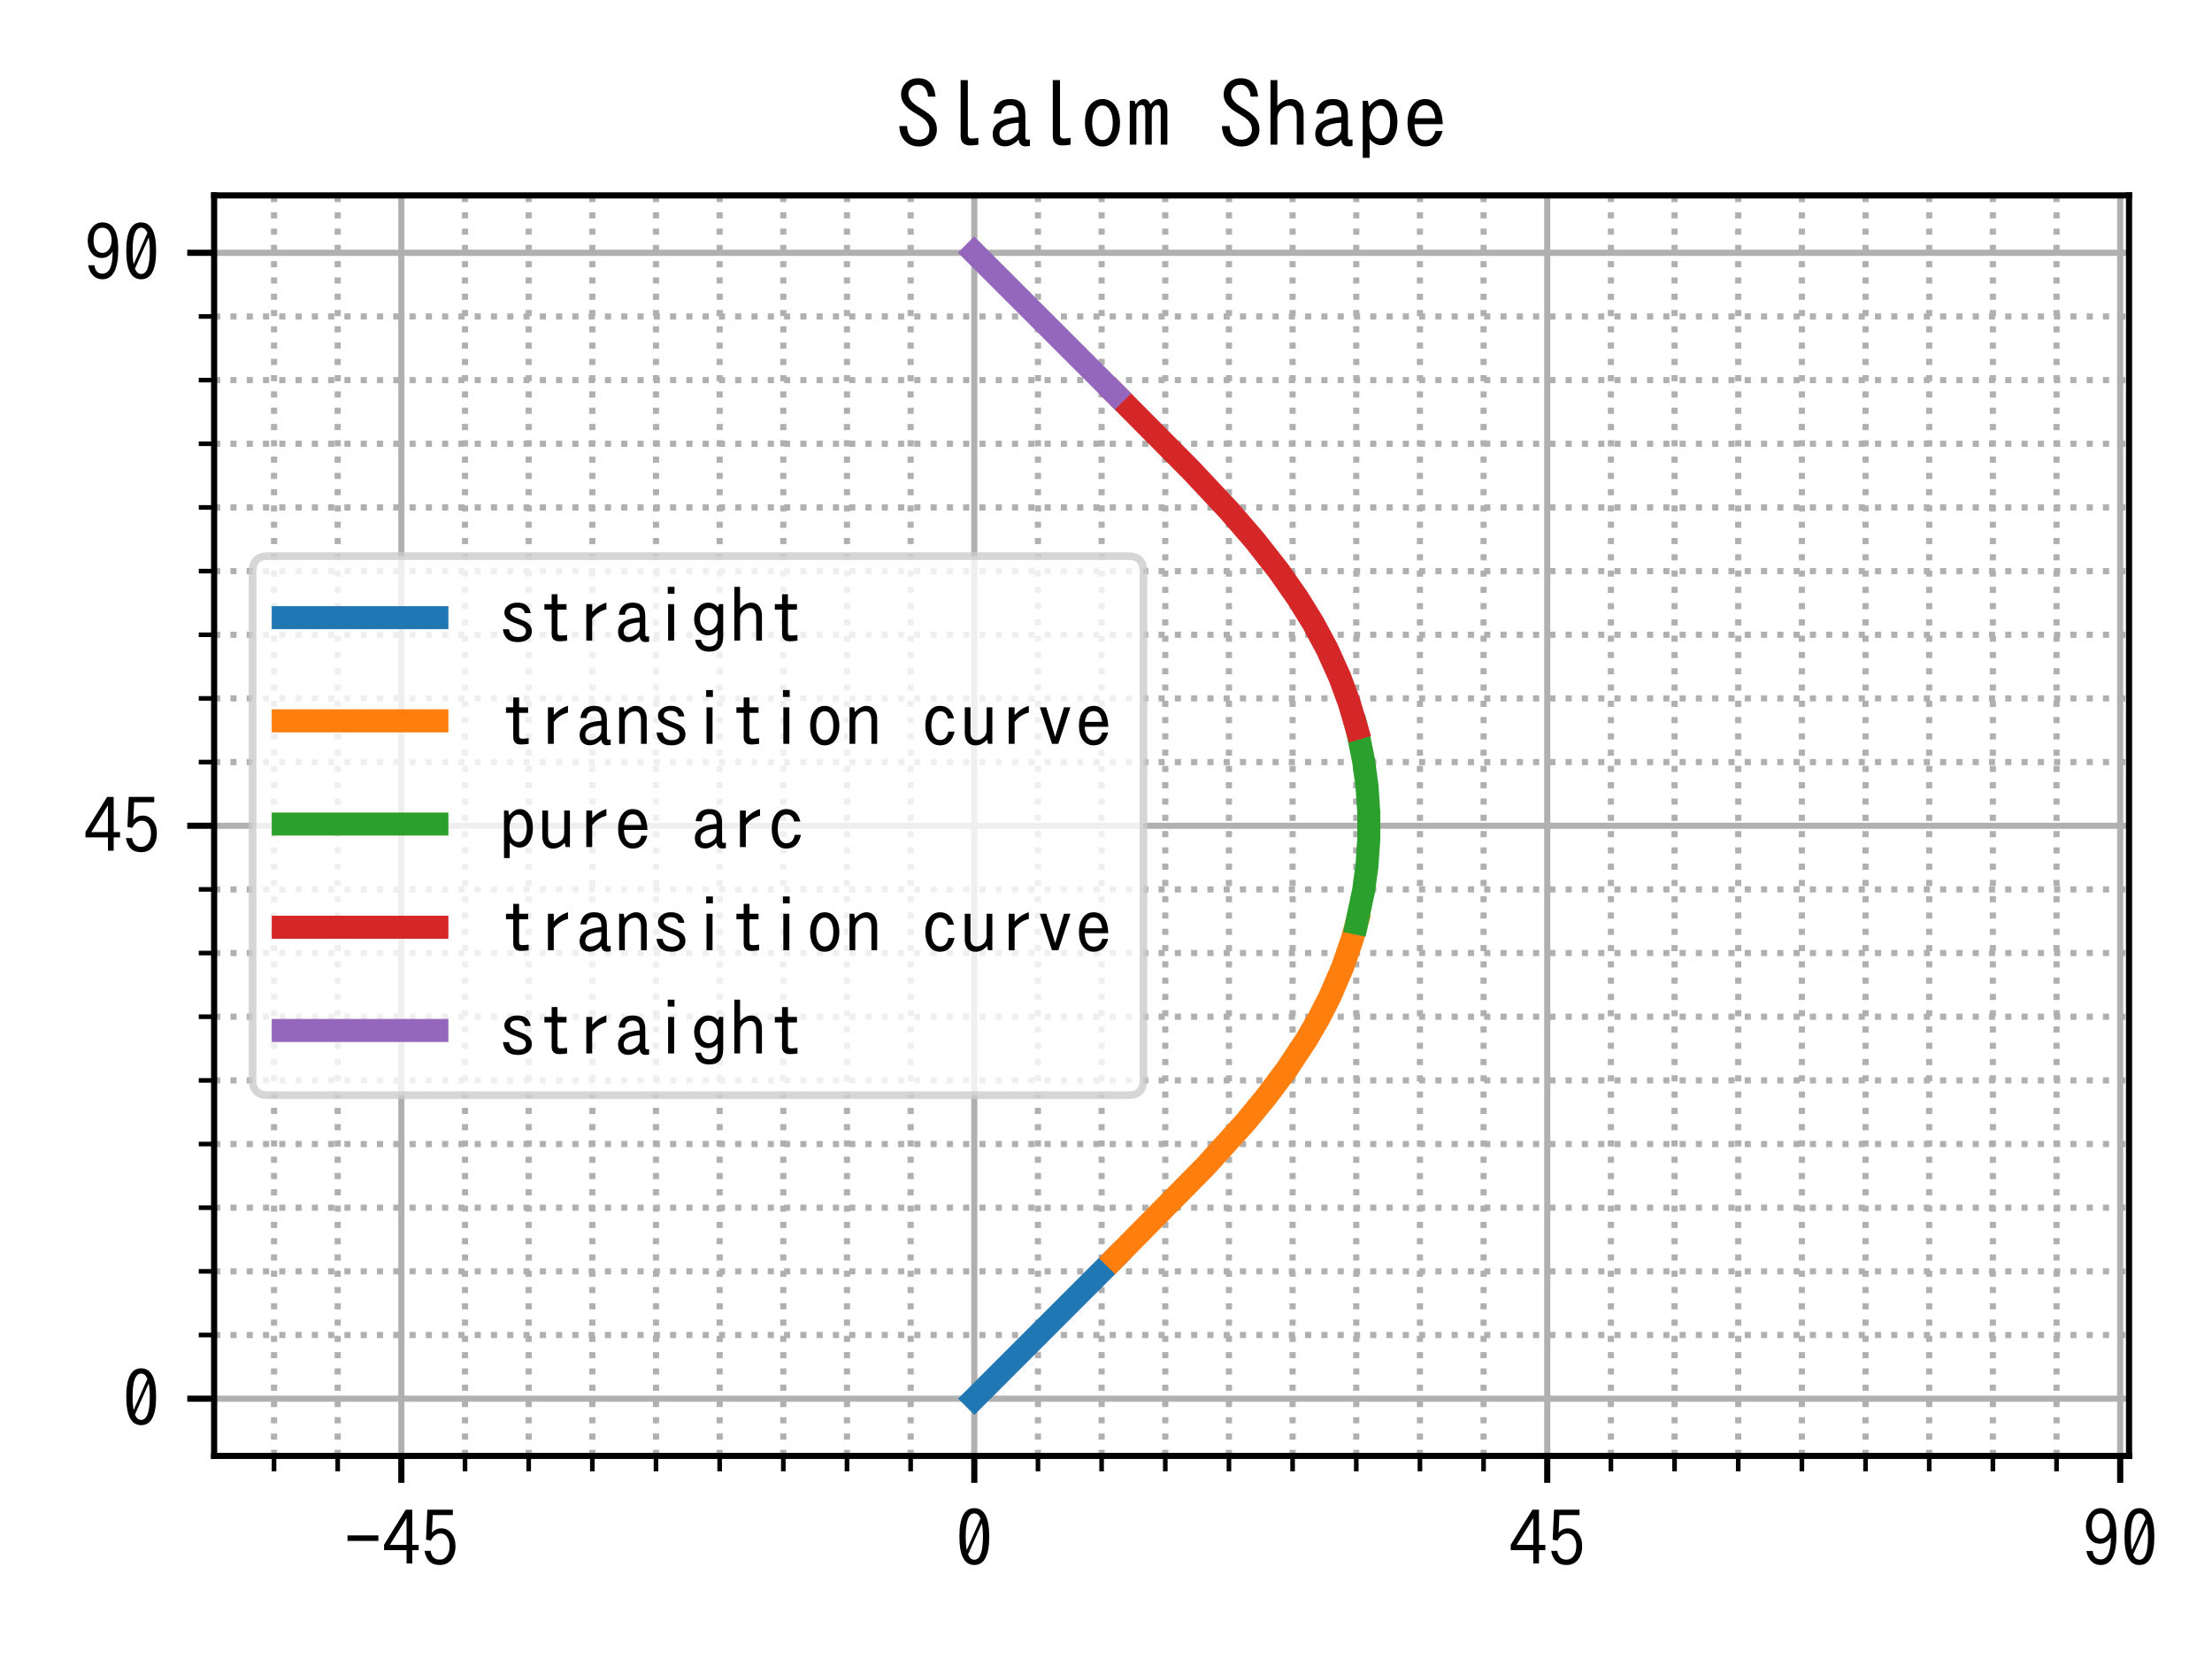 <?xml version="1.0" encoding="utf-8" standalone="no"?>
<!DOCTYPE svg PUBLIC "-//W3C//DTD SVG 1.1//EN"
  "http://www.w3.org/Graphics/SVG/1.1/DTD/svg11.dtd">
<!-- Created with matplotlib (https://matplotlib.org/) -->
<svg height="216pt" version="1.1" viewBox="0 0 288 216" width="288pt" xmlns="http://www.w3.org/2000/svg" xmlns:xlink="http://www.w3.org/1999/xlink">
 <defs>
  <style type="text/css">
*{stroke-linecap:butt;stroke-linejoin:round;}
  </style>
 </defs>
 <g id="figure_1">
  <g id="patch_1">
   <path d="M 0 216 
L 288 216 
L 288 0 
L 0 0 
z
" style="fill:#ffffff;"/>
  </g>
  <g id="axes_1">
   <g id="patch_2">
    <path d="M 27.88 189.56 
L 277.2 189.56 
L 277.2 25.44 
L 27.88 25.44 
z
" style="fill:#ffffff;"/>
   </g>
   <g id="matplotlib.axis_1">
    <g id="xtick_1">
     <g id="line2d_1">
      <path clip-path="url(#p551c5a4b5e)" d="M 52.256 189.56 
L 52.256 25.44 
" style="fill:none;stroke:#b0b0b0;stroke-linecap:square;stroke-width:0.8;"/>
     </g>
     <g id="line2d_2">
      <defs>
       <path d="M 0 0 
L 0 3.5 
" id="m19c9654627" style="stroke:#000000;stroke-width:0.8;"/>
      </defs>
      <g>
       <use style="stroke:#000000;stroke-width:0.8;" x="52.256" xlink:href="#m19c9654627" y="189.56"/>
      </g>
     </g>
     <g id="text_1">
      <!-- −45 -->
      <defs>
       <path d="M 4.891 41.609 
L 45.062 41.609 
L 45.062 34.422 
L 4.891 34.422 
z
" id="IPAGothic-8722"/>
       <path d="M 30.719 75.094 
L 39.203 75.094 
L 39.203 29.203 
L 47.516 29.203 
L 47.516 22.406 
L 39.203 22.406 
L 39.203 5.078 
L 31.781 5.078 
L 31.781 22.406 
L 2.484 22.406 
L 2.484 29.391 
z
M 31.781 64.203 
L 10.016 29.203 
L 31.781 29.203 
z
" id="IPAGothic-52"/>
       <path d="M 8.844 75.094 
L 42.047 75.094 
L 42.047 68.109 
L 15.828 68.109 
L 14.75 45.125 
Q 19.672 50.781 27.156 50.781 
Q 35.156 50.781 40.438 44 
Q 45.453 37.453 45.453 27.688 
Q 45.453 19.344 42.141 13.188 
Q 36.578 3.078 24.859 3.078 
Q 8.406 3.078 5.125 21.484 
L 13.141 21.484 
Q 14.797 10.062 24.812 10.062 
Q 31.25 10.062 34.812 15.578 
Q 37.844 20.219 37.844 27.594 
Q 37.844 34.125 35.297 38.375 
Q 32.172 44.094 25.828 44.094 
Q 18.062 44.094 13.422 34.766 
L 7.125 36.078 
z
" id="IPAGothic-53"/>
      </defs>
      <g transform="translate(44.756 204.069)scale(0.1 -0.1)">
       <use xlink:href="#IPAGothic-8722"/>
       <use x="50" xlink:href="#IPAGothic-52"/>
       <use x="100" xlink:href="#IPAGothic-53"/>
      </g>
     </g>
    </g>
    <g id="xtick_2">
     <g id="line2d_3">
      <path clip-path="url(#p551c5a4b5e)" d="M 126.853 189.56 
L 126.853 25.44 
" style="fill:none;stroke:#b0b0b0;stroke-linecap:square;stroke-width:0.8;"/>
     </g>
     <g id="line2d_4">
      <g>
       <use style="stroke:#000000;stroke-width:0.8;" x="126.853" xlink:href="#m19c9654627" y="189.56"/>
      </g>
     </g>
     <g id="text_2">
      <!-- 0 -->
      <defs>
       <path d="M 25 77.094 
Q 44.438 77.094 44.438 40.094 
Q 44.438 3.078 25 3.078 
Q 5.609 3.078 5.609 40.094 
Q 5.609 77.094 25 77.094 
z
M 15.234 22.703 
L 33.109 63.484 
Q 30.281 70.219 24.906 70.219 
Q 13.812 70.219 13.812 40.094 
Q 13.812 29.828 15.234 22.703 
z
M 16.891 16.797 
Q 19.625 9.969 25 9.969 
Q 36.234 9.969 36.234 40.188 
Q 36.234 50.203 34.812 57.422 
z
" id="IPAGothic-48"/>
      </defs>
      <g transform="translate(124.353 204.069)scale(0.1 -0.1)">
       <use xlink:href="#IPAGothic-48"/>
      </g>
     </g>
    </g>
    <g id="xtick_3">
     <g id="line2d_5">
      <path clip-path="url(#p551c5a4b5e)" d="M 201.45 189.56 
L 201.45 25.44 
" style="fill:none;stroke:#b0b0b0;stroke-linecap:square;stroke-width:0.8;"/>
     </g>
     <g id="line2d_6">
      <g>
       <use style="stroke:#000000;stroke-width:0.8;" x="201.45" xlink:href="#m19c9654627" y="189.56"/>
      </g>
     </g>
     <g id="text_3">
      <!-- 45 -->
      <g transform="translate(196.45 204.069)scale(0.1 -0.1)">
       <use xlink:href="#IPAGothic-52"/>
       <use x="50" xlink:href="#IPAGothic-53"/>
      </g>
     </g>
    </g>
    <g id="xtick_4">
     <g id="line2d_7">
      <path clip-path="url(#p551c5a4b5e)" d="M 276.047 189.56 
L 276.047 25.44 
" style="fill:none;stroke:#b0b0b0;stroke-linecap:square;stroke-width:0.8;"/>
     </g>
     <g id="line2d_8">
      <g>
       <use style="stroke:#000000;stroke-width:0.8;" x="276.047" xlink:href="#m19c9654627" y="189.56"/>
      </g>
     </g>
     <g id="text_4">
      <!-- 90 -->
      <defs>
       <path d="M 14.203 21.297 
Q 15.438 10.406 24.516 10.406 
Q 37.984 10.406 37.844 39.062 
Q 32.234 30.812 23.734 30.812 
Q 13.422 30.812 8.297 40.438 
Q 5.422 46.047 5.422 53.422 
Q 5.422 62.797 10.5 69.672 
Q 15.969 77.094 24.516 77.094 
Q 45.125 77.094 45.125 42.281 
Q 45.125 3.078 24.609 3.078 
Q 15.234 3.078 9.812 11.188 
Q 7.031 15.375 6 21.297 
z
M 24.859 70.219 
Q 13.031 70.219 13.031 53.609 
Q 13.031 47.469 15.141 43.406 
Q 18.266 37.406 24.859 37.406 
Q 29.047 37.406 32.328 41.109 
Q 36.531 45.906 36.531 53.609 
Q 36.531 61.328 33.203 65.828 
Q 30.031 70.219 24.859 70.219 
z
" id="IPAGothic-57"/>
      </defs>
      <g transform="translate(271.047 204.069)scale(0.1 -0.1)">
       <use xlink:href="#IPAGothic-57"/>
       <use x="50" xlink:href="#IPAGothic-48"/>
      </g>
     </g>
    </g>
    <g id="xtick_5">
     <g id="line2d_9">
      <path clip-path="url(#p551c5a4b5e)" d="M 35.679 189.56 
L 35.679 25.44 
" style="fill:none;stroke:#b0b0b0;stroke-dasharray:0.8,1.32;stroke-dashoffset:0;stroke-width:0.8;"/>
     </g>
     <g id="line2d_10">
      <defs>
       <path d="M 0 0 
L 0 2 
" id="m05d9fa60f9" style="stroke:#000000;stroke-width:0.6;"/>
      </defs>
      <g>
       <use style="stroke:#000000;stroke-width:0.6;" x="35.679" xlink:href="#m05d9fa60f9" y="189.56"/>
      </g>
     </g>
    </g>
    <g id="xtick_6">
     <g id="line2d_11">
      <path clip-path="url(#p551c5a4b5e)" d="M 43.968 189.56 
L 43.968 25.44 
" style="fill:none;stroke:#b0b0b0;stroke-dasharray:0.8,1.32;stroke-dashoffset:0;stroke-width:0.8;"/>
     </g>
     <g id="line2d_12">
      <g>
       <use style="stroke:#000000;stroke-width:0.6;" x="43.968" xlink:href="#m05d9fa60f9" y="189.56"/>
      </g>
     </g>
    </g>
    <g id="xtick_7">
     <g id="line2d_13">
      <path clip-path="url(#p551c5a4b5e)" d="M 60.545 189.56 
L 60.545 25.44 
" style="fill:none;stroke:#b0b0b0;stroke-dasharray:0.8,1.32;stroke-dashoffset:0;stroke-width:0.8;"/>
     </g>
     <g id="line2d_14">
      <g>
       <use style="stroke:#000000;stroke-width:0.6;" x="60.545" xlink:href="#m05d9fa60f9" y="189.56"/>
      </g>
     </g>
    </g>
    <g id="xtick_8">
     <g id="line2d_15">
      <path clip-path="url(#p551c5a4b5e)" d="M 68.834 189.56 
L 68.834 25.44 
" style="fill:none;stroke:#b0b0b0;stroke-dasharray:0.8,1.32;stroke-dashoffset:0;stroke-width:0.8;"/>
     </g>
     <g id="line2d_16">
      <g>
       <use style="stroke:#000000;stroke-width:0.6;" x="68.834" xlink:href="#m05d9fa60f9" y="189.56"/>
      </g>
     </g>
    </g>
    <g id="xtick_9">
     <g id="line2d_17">
      <path clip-path="url(#p551c5a4b5e)" d="M 77.122 189.56 
L 77.122 25.44 
" style="fill:none;stroke:#b0b0b0;stroke-dasharray:0.8,1.32;stroke-dashoffset:0;stroke-width:0.8;"/>
     </g>
     <g id="line2d_18">
      <g>
       <use style="stroke:#000000;stroke-width:0.6;" x="77.122" xlink:href="#m05d9fa60f9" y="189.56"/>
      </g>
     </g>
    </g>
    <g id="xtick_10">
     <g id="line2d_19">
      <path clip-path="url(#p551c5a4b5e)" d="M 85.411 189.56 
L 85.411 25.44 
" style="fill:none;stroke:#b0b0b0;stroke-dasharray:0.8,1.32;stroke-dashoffset:0;stroke-width:0.8;"/>
     </g>
     <g id="line2d_20">
      <g>
       <use style="stroke:#000000;stroke-width:0.6;" x="85.411" xlink:href="#m05d9fa60f9" y="189.56"/>
      </g>
     </g>
    </g>
    <g id="xtick_11">
     <g id="line2d_21">
      <path clip-path="url(#p551c5a4b5e)" d="M 93.699 189.56 
L 93.699 25.44 
" style="fill:none;stroke:#b0b0b0;stroke-dasharray:0.8,1.32;stroke-dashoffset:0;stroke-width:0.8;"/>
     </g>
     <g id="line2d_22">
      <g>
       <use style="stroke:#000000;stroke-width:0.6;" x="93.699" xlink:href="#m05d9fa60f9" y="189.56"/>
      </g>
     </g>
    </g>
    <g id="xtick_12">
     <g id="line2d_23">
      <path clip-path="url(#p551c5a4b5e)" d="M 101.988 189.56 
L 101.988 25.44 
" style="fill:none;stroke:#b0b0b0;stroke-dasharray:0.8,1.32;stroke-dashoffset:0;stroke-width:0.8;"/>
     </g>
     <g id="line2d_24">
      <g>
       <use style="stroke:#000000;stroke-width:0.6;" x="101.988" xlink:href="#m05d9fa60f9" y="189.56"/>
      </g>
     </g>
    </g>
    <g id="xtick_13">
     <g id="line2d_25">
      <path clip-path="url(#p551c5a4b5e)" d="M 110.276 189.56 
L 110.276 25.44 
" style="fill:none;stroke:#b0b0b0;stroke-dasharray:0.8,1.32;stroke-dashoffset:0;stroke-width:0.8;"/>
     </g>
     <g id="line2d_26">
      <g>
       <use style="stroke:#000000;stroke-width:0.6;" x="110.276" xlink:href="#m05d9fa60f9" y="189.56"/>
      </g>
     </g>
    </g>
    <g id="xtick_14">
     <g id="line2d_27">
      <path clip-path="url(#p551c5a4b5e)" d="M 118.565 189.56 
L 118.565 25.44 
" style="fill:none;stroke:#b0b0b0;stroke-dasharray:0.8,1.32;stroke-dashoffset:0;stroke-width:0.8;"/>
     </g>
     <g id="line2d_28">
      <g>
       <use style="stroke:#000000;stroke-width:0.6;" x="118.565" xlink:href="#m05d9fa60f9" y="189.56"/>
      </g>
     </g>
    </g>
    <g id="xtick_15">
     <g id="line2d_29">
      <path clip-path="url(#p551c5a4b5e)" d="M 135.142 189.56 
L 135.142 25.44 
" style="fill:none;stroke:#b0b0b0;stroke-dasharray:0.8,1.32;stroke-dashoffset:0;stroke-width:0.8;"/>
     </g>
     <g id="line2d_30">
      <g>
       <use style="stroke:#000000;stroke-width:0.6;" x="135.142" xlink:href="#m05d9fa60f9" y="189.56"/>
      </g>
     </g>
    </g>
    <g id="xtick_16">
     <g id="line2d_31">
      <path clip-path="url(#p551c5a4b5e)" d="M 143.43 189.56 
L 143.43 25.44 
" style="fill:none;stroke:#b0b0b0;stroke-dasharray:0.8,1.32;stroke-dashoffset:0;stroke-width:0.8;"/>
     </g>
     <g id="line2d_32">
      <g>
       <use style="stroke:#000000;stroke-width:0.6;" x="143.43" xlink:href="#m05d9fa60f9" y="189.56"/>
      </g>
     </g>
    </g>
    <g id="xtick_17">
     <g id="line2d_33">
      <path clip-path="url(#p551c5a4b5e)" d="M 151.719 189.56 
L 151.719 25.44 
" style="fill:none;stroke:#b0b0b0;stroke-dasharray:0.8,1.32;stroke-dashoffset:0;stroke-width:0.8;"/>
     </g>
     <g id="line2d_34">
      <g>
       <use style="stroke:#000000;stroke-width:0.6;" x="151.719" xlink:href="#m05d9fa60f9" y="189.56"/>
      </g>
     </g>
    </g>
    <g id="xtick_18">
     <g id="line2d_35">
      <path clip-path="url(#p551c5a4b5e)" d="M 160.008 189.56 
L 160.008 25.44 
" style="fill:none;stroke:#b0b0b0;stroke-dasharray:0.8,1.32;stroke-dashoffset:0;stroke-width:0.8;"/>
     </g>
     <g id="line2d_36">
      <g>
       <use style="stroke:#000000;stroke-width:0.6;" x="160.008" xlink:href="#m05d9fa60f9" y="189.56"/>
      </g>
     </g>
    </g>
    <g id="xtick_19">
     <g id="line2d_37">
      <path clip-path="url(#p551c5a4b5e)" d="M 168.296 189.56 
L 168.296 25.44 
" style="fill:none;stroke:#b0b0b0;stroke-dasharray:0.8,1.32;stroke-dashoffset:0;stroke-width:0.8;"/>
     </g>
     <g id="line2d_38">
      <g>
       <use style="stroke:#000000;stroke-width:0.6;" x="168.296" xlink:href="#m05d9fa60f9" y="189.56"/>
      </g>
     </g>
    </g>
    <g id="xtick_20">
     <g id="line2d_39">
      <path clip-path="url(#p551c5a4b5e)" d="M 176.585 189.56 
L 176.585 25.44 
" style="fill:none;stroke:#b0b0b0;stroke-dasharray:0.8,1.32;stroke-dashoffset:0;stroke-width:0.8;"/>
     </g>
     <g id="line2d_40">
      <g>
       <use style="stroke:#000000;stroke-width:0.6;" x="176.585" xlink:href="#m05d9fa60f9" y="189.56"/>
      </g>
     </g>
    </g>
    <g id="xtick_21">
     <g id="line2d_41">
      <path clip-path="url(#p551c5a4b5e)" d="M 184.873 189.56 
L 184.873 25.44 
" style="fill:none;stroke:#b0b0b0;stroke-dasharray:0.8,1.32;stroke-dashoffset:0;stroke-width:0.8;"/>
     </g>
     <g id="line2d_42">
      <g>
       <use style="stroke:#000000;stroke-width:0.6;" x="184.873" xlink:href="#m05d9fa60f9" y="189.56"/>
      </g>
     </g>
    </g>
    <g id="xtick_22">
     <g id="line2d_43">
      <path clip-path="url(#p551c5a4b5e)" d="M 193.162 189.56 
L 193.162 25.44 
" style="fill:none;stroke:#b0b0b0;stroke-dasharray:0.8,1.32;stroke-dashoffset:0;stroke-width:0.8;"/>
     </g>
     <g id="line2d_44">
      <g>
       <use style="stroke:#000000;stroke-width:0.6;" x="193.162" xlink:href="#m05d9fa60f9" y="189.56"/>
      </g>
     </g>
    </g>
    <g id="xtick_23">
     <g id="line2d_45">
      <path clip-path="url(#p551c5a4b5e)" d="M 209.739 189.56 
L 209.739 25.44 
" style="fill:none;stroke:#b0b0b0;stroke-dasharray:0.8,1.32;stroke-dashoffset:0;stroke-width:0.8;"/>
     </g>
     <g id="line2d_46">
      <g>
       <use style="stroke:#000000;stroke-width:0.6;" x="209.739" xlink:href="#m05d9fa60f9" y="189.56"/>
      </g>
     </g>
    </g>
    <g id="xtick_24">
     <g id="line2d_47">
      <path clip-path="url(#p551c5a4b5e)" d="M 218.027 189.56 
L 218.027 25.44 
" style="fill:none;stroke:#b0b0b0;stroke-dasharray:0.8,1.32;stroke-dashoffset:0;stroke-width:0.8;"/>
     </g>
     <g id="line2d_48">
      <g>
       <use style="stroke:#000000;stroke-width:0.6;" x="218.027" xlink:href="#m05d9fa60f9" y="189.56"/>
      </g>
     </g>
    </g>
    <g id="xtick_25">
     <g id="line2d_49">
      <path clip-path="url(#p551c5a4b5e)" d="M 226.316 189.56 
L 226.316 25.44 
" style="fill:none;stroke:#b0b0b0;stroke-dasharray:0.8,1.32;stroke-dashoffset:0;stroke-width:0.8;"/>
     </g>
     <g id="line2d_50">
      <g>
       <use style="stroke:#000000;stroke-width:0.6;" x="226.316" xlink:href="#m05d9fa60f9" y="189.56"/>
      </g>
     </g>
    </g>
    <g id="xtick_26">
     <g id="line2d_51">
      <path clip-path="url(#p551c5a4b5e)" d="M 234.604 189.56 
L 234.604 25.44 
" style="fill:none;stroke:#b0b0b0;stroke-dasharray:0.8,1.32;stroke-dashoffset:0;stroke-width:0.8;"/>
     </g>
     <g id="line2d_52">
      <g>
       <use style="stroke:#000000;stroke-width:0.6;" x="234.604" xlink:href="#m05d9fa60f9" y="189.56"/>
      </g>
     </g>
    </g>
    <g id="xtick_27">
     <g id="line2d_53">
      <path clip-path="url(#p551c5a4b5e)" d="M 242.893 189.56 
L 242.893 25.44 
" style="fill:none;stroke:#b0b0b0;stroke-dasharray:0.8,1.32;stroke-dashoffset:0;stroke-width:0.8;"/>
     </g>
     <g id="line2d_54">
      <g>
       <use style="stroke:#000000;stroke-width:0.6;" x="242.893" xlink:href="#m05d9fa60f9" y="189.56"/>
      </g>
     </g>
    </g>
    <g id="xtick_28">
     <g id="line2d_55">
      <path clip-path="url(#p551c5a4b5e)" d="M 251.182 189.56 
L 251.182 25.44 
" style="fill:none;stroke:#b0b0b0;stroke-dasharray:0.8,1.32;stroke-dashoffset:0;stroke-width:0.8;"/>
     </g>
     <g id="line2d_56">
      <g>
       <use style="stroke:#000000;stroke-width:0.6;" x="251.182" xlink:href="#m05d9fa60f9" y="189.56"/>
      </g>
     </g>
    </g>
    <g id="xtick_29">
     <g id="line2d_57">
      <path clip-path="url(#p551c5a4b5e)" d="M 259.47 189.56 
L 259.47 25.44 
" style="fill:none;stroke:#b0b0b0;stroke-dasharray:0.8,1.32;stroke-dashoffset:0;stroke-width:0.8;"/>
     </g>
     <g id="line2d_58">
      <g>
       <use style="stroke:#000000;stroke-width:0.6;" x="259.47" xlink:href="#m05d9fa60f9" y="189.56"/>
      </g>
     </g>
    </g>
    <g id="xtick_30">
     <g id="line2d_59">
      <path clip-path="url(#p551c5a4b5e)" d="M 267.759 189.56 
L 267.759 25.44 
" style="fill:none;stroke:#b0b0b0;stroke-dasharray:0.8,1.32;stroke-dashoffset:0;stroke-width:0.8;"/>
     </g>
     <g id="line2d_60">
      <g>
       <use style="stroke:#000000;stroke-width:0.6;" x="267.759" xlink:href="#m05d9fa60f9" y="189.56"/>
      </g>
     </g>
    </g>
   </g>
   <g id="matplotlib.axis_2">
    <g id="ytick_1">
     <g id="line2d_61">
      <path clip-path="url(#p551c5a4b5e)" d="M 27.88 182.107 
L 277.2 182.107 
" style="fill:none;stroke:#b0b0b0;stroke-linecap:square;stroke-width:0.8;"/>
     </g>
     <g id="line2d_62">
      <defs>
       <path d="M 0 0 
L -3.5 0 
" id="m4ca7dd0bb7" style="stroke:#000000;stroke-width:0.8;"/>
      </defs>
      <g>
       <use style="stroke:#000000;stroke-width:0.8;" x="27.88" xlink:href="#m4ca7dd0bb7" y="182.107"/>
      </g>
     </g>
     <g id="text_5">
      <!-- 0 -->
      <g transform="translate(15.88 185.862)scale(0.1 -0.1)">
       <use xlink:href="#IPAGothic-48"/>
      </g>
     </g>
    </g>
    <g id="ytick_2">
     <g id="line2d_63">
      <path clip-path="url(#p551c5a4b5e)" d="M 27.88 107.51 
L 277.2 107.51 
" style="fill:none;stroke:#b0b0b0;stroke-linecap:square;stroke-width:0.8;"/>
     </g>
     <g id="line2d_64">
      <g>
       <use style="stroke:#000000;stroke-width:0.8;" x="27.88" xlink:href="#m4ca7dd0bb7" y="107.51"/>
      </g>
     </g>
     <g id="text_6">
      <!-- 45 -->
      <g transform="translate(10.88 111.265)scale(0.1 -0.1)">
       <use xlink:href="#IPAGothic-52"/>
       <use x="50" xlink:href="#IPAGothic-53"/>
      </g>
     </g>
    </g>
    <g id="ytick_3">
     <g id="line2d_65">
      <path clip-path="url(#p551c5a4b5e)" d="M 27.88 32.913 
L 277.2 32.913 
" style="fill:none;stroke:#b0b0b0;stroke-linecap:square;stroke-width:0.8;"/>
     </g>
     <g id="line2d_66">
      <g>
       <use style="stroke:#000000;stroke-width:0.8;" x="27.88" xlink:href="#m4ca7dd0bb7" y="32.913"/>
      </g>
     </g>
     <g id="text_7">
      <!-- 90 -->
      <g transform="translate(10.88 36.668)scale(0.1 -0.1)">
       <use xlink:href="#IPAGothic-57"/>
       <use x="50" xlink:href="#IPAGothic-48"/>
      </g>
     </g>
    </g>
    <g id="ytick_4">
     <g id="line2d_67">
      <path clip-path="url(#p551c5a4b5e)" d="M 27.88 173.818 
L 277.2 173.818 
" style="fill:none;stroke:#b0b0b0;stroke-dasharray:0.8,1.32;stroke-dashoffset:0;stroke-width:0.8;"/>
     </g>
     <g id="line2d_68">
      <defs>
       <path d="M 0 0 
L -2 0 
" id="mef3ffd0acc" style="stroke:#000000;stroke-width:0.6;"/>
      </defs>
      <g>
       <use style="stroke:#000000;stroke-width:0.6;" x="27.88" xlink:href="#mef3ffd0acc" y="173.818"/>
      </g>
     </g>
    </g>
    <g id="ytick_5">
     <g id="line2d_69">
      <path clip-path="url(#p551c5a4b5e)" d="M 27.88 165.53 
L 277.2 165.53 
" style="fill:none;stroke:#b0b0b0;stroke-dasharray:0.8,1.32;stroke-dashoffset:0;stroke-width:0.8;"/>
     </g>
     <g id="line2d_70">
      <g>
       <use style="stroke:#000000;stroke-width:0.6;" x="27.88" xlink:href="#mef3ffd0acc" y="165.53"/>
      </g>
     </g>
    </g>
    <g id="ytick_6">
     <g id="line2d_71">
      <path clip-path="url(#p551c5a4b5e)" d="M 27.88 157.241 
L 277.2 157.241 
" style="fill:none;stroke:#b0b0b0;stroke-dasharray:0.8,1.32;stroke-dashoffset:0;stroke-width:0.8;"/>
     </g>
     <g id="line2d_72">
      <g>
       <use style="stroke:#000000;stroke-width:0.6;" x="27.88" xlink:href="#mef3ffd0acc" y="157.241"/>
      </g>
     </g>
    </g>
    <g id="ytick_7">
     <g id="line2d_73">
      <path clip-path="url(#p551c5a4b5e)" d="M 27.88 148.953 
L 277.2 148.953 
" style="fill:none;stroke:#b0b0b0;stroke-dasharray:0.8,1.32;stroke-dashoffset:0;stroke-width:0.8;"/>
     </g>
     <g id="line2d_74">
      <g>
       <use style="stroke:#000000;stroke-width:0.6;" x="27.88" xlink:href="#mef3ffd0acc" y="148.953"/>
      </g>
     </g>
    </g>
    <g id="ytick_8">
     <g id="line2d_75">
      <path clip-path="url(#p551c5a4b5e)" d="M 27.88 140.664 
L 277.2 140.664 
" style="fill:none;stroke:#b0b0b0;stroke-dasharray:0.8,1.32;stroke-dashoffset:0;stroke-width:0.8;"/>
     </g>
     <g id="line2d_76">
      <g>
       <use style="stroke:#000000;stroke-width:0.6;" x="27.88" xlink:href="#mef3ffd0acc" y="140.664"/>
      </g>
     </g>
    </g>
    <g id="ytick_9">
     <g id="line2d_77">
      <path clip-path="url(#p551c5a4b5e)" d="M 27.88 132.376 
L 277.2 132.376 
" style="fill:none;stroke:#b0b0b0;stroke-dasharray:0.8,1.32;stroke-dashoffset:0;stroke-width:0.8;"/>
     </g>
     <g id="line2d_78">
      <g>
       <use style="stroke:#000000;stroke-width:0.6;" x="27.88" xlink:href="#mef3ffd0acc" y="132.376"/>
      </g>
     </g>
    </g>
    <g id="ytick_10">
     <g id="line2d_79">
      <path clip-path="url(#p551c5a4b5e)" d="M 27.88 124.087 
L 277.2 124.087 
" style="fill:none;stroke:#b0b0b0;stroke-dasharray:0.8,1.32;stroke-dashoffset:0;stroke-width:0.8;"/>
     </g>
     <g id="line2d_80">
      <g>
       <use style="stroke:#000000;stroke-width:0.6;" x="27.88" xlink:href="#mef3ffd0acc" y="124.087"/>
      </g>
     </g>
    </g>
    <g id="ytick_11">
     <g id="line2d_81">
      <path clip-path="url(#p551c5a4b5e)" d="M 27.88 115.799 
L 277.2 115.799 
" style="fill:none;stroke:#b0b0b0;stroke-dasharray:0.8,1.32;stroke-dashoffset:0;stroke-width:0.8;"/>
     </g>
     <g id="line2d_82">
      <g>
       <use style="stroke:#000000;stroke-width:0.6;" x="27.88" xlink:href="#mef3ffd0acc" y="115.799"/>
      </g>
     </g>
    </g>
    <g id="ytick_12">
     <g id="line2d_83">
      <path clip-path="url(#p551c5a4b5e)" d="M 27.88 99.222 
L 277.2 99.222 
" style="fill:none;stroke:#b0b0b0;stroke-dasharray:0.8,1.32;stroke-dashoffset:0;stroke-width:0.8;"/>
     </g>
     <g id="line2d_84">
      <g>
       <use style="stroke:#000000;stroke-width:0.6;" x="27.88" xlink:href="#mef3ffd0acc" y="99.222"/>
      </g>
     </g>
    </g>
    <g id="ytick_13">
     <g id="line2d_85">
      <path clip-path="url(#p551c5a4b5e)" d="M 27.88 90.933 
L 277.2 90.933 
" style="fill:none;stroke:#b0b0b0;stroke-dasharray:0.8,1.32;stroke-dashoffset:0;stroke-width:0.8;"/>
     </g>
     <g id="line2d_86">
      <g>
       <use style="stroke:#000000;stroke-width:0.6;" x="27.88" xlink:href="#mef3ffd0acc" y="90.933"/>
      </g>
     </g>
    </g>
    <g id="ytick_14">
     <g id="line2d_87">
      <path clip-path="url(#p551c5a4b5e)" d="M 27.88 82.645 
L 277.2 82.645 
" style="fill:none;stroke:#b0b0b0;stroke-dasharray:0.8,1.32;stroke-dashoffset:0;stroke-width:0.8;"/>
     </g>
     <g id="line2d_88">
      <g>
       <use style="stroke:#000000;stroke-width:0.6;" x="27.88" xlink:href="#mef3ffd0acc" y="82.645"/>
      </g>
     </g>
    </g>
    <g id="ytick_15">
     <g id="line2d_89">
      <path clip-path="url(#p551c5a4b5e)" d="M 27.88 74.356 
L 277.2 74.356 
" style="fill:none;stroke:#b0b0b0;stroke-dasharray:0.8,1.32;stroke-dashoffset:0;stroke-width:0.8;"/>
     </g>
     <g id="line2d_90">
      <g>
       <use style="stroke:#000000;stroke-width:0.6;" x="27.88" xlink:href="#mef3ffd0acc" y="74.356"/>
      </g>
     </g>
    </g>
    <g id="ytick_16">
     <g id="line2d_91">
      <path clip-path="url(#p551c5a4b5e)" d="M 27.88 66.067 
L 277.2 66.067 
" style="fill:none;stroke:#b0b0b0;stroke-dasharray:0.8,1.32;stroke-dashoffset:0;stroke-width:0.8;"/>
     </g>
     <g id="line2d_92">
      <g>
       <use style="stroke:#000000;stroke-width:0.6;" x="27.88" xlink:href="#mef3ffd0acc" y="66.067"/>
      </g>
     </g>
    </g>
    <g id="ytick_17">
     <g id="line2d_93">
      <path clip-path="url(#p551c5a4b5e)" d="M 27.88 57.779 
L 277.2 57.779 
" style="fill:none;stroke:#b0b0b0;stroke-dasharray:0.8,1.32;stroke-dashoffset:0;stroke-width:0.8;"/>
     </g>
     <g id="line2d_94">
      <g>
       <use style="stroke:#000000;stroke-width:0.6;" x="27.88" xlink:href="#mef3ffd0acc" y="57.779"/>
      </g>
     </g>
    </g>
    <g id="ytick_18">
     <g id="line2d_95">
      <path clip-path="url(#p551c5a4b5e)" d="M 27.88 49.49 
L 277.2 49.49 
" style="fill:none;stroke:#b0b0b0;stroke-dasharray:0.8,1.32;stroke-dashoffset:0;stroke-width:0.8;"/>
     </g>
     <g id="line2d_96">
      <g>
       <use style="stroke:#000000;stroke-width:0.6;" x="27.88" xlink:href="#mef3ffd0acc" y="49.49"/>
      </g>
     </g>
    </g>
    <g id="ytick_19">
     <g id="line2d_97">
      <path clip-path="url(#p551c5a4b5e)" d="M 27.88 41.202 
L 277.2 41.202 
" style="fill:none;stroke:#b0b0b0;stroke-dasharray:0.8,1.32;stroke-dashoffset:0;stroke-width:0.8;"/>
     </g>
     <g id="line2d_98">
      <g>
       <use style="stroke:#000000;stroke-width:0.6;" x="27.88" xlink:href="#mef3ffd0acc" y="41.202"/>
      </g>
     </g>
    </g>
   </g>
   <g id="line2d_99">
    <path clip-path="url(#p551c5a4b5e)" d="M 126.86 182.1 
L 145.175 163.786 
L 145.175 163.786 
" style="fill:none;stroke:#1f77b4;stroke-linecap:square;stroke-width:3;"/>
   </g>
   <g id="line2d_100">
    <path clip-path="url(#p551c5a4b5e)" d="M 145.181 163.779 
L 156.925 151.879 
L 162.152 146.106 
L 164.875 142.795 
L 167.53 139.243 
L 170.143 135.283 
L 171.713 132.572 
L 173.136 129.793 
L 174.81 125.912 
L 176.075 122.225 
L 176.641 120.194 
L 176.641 120.194 
" style="fill:none;stroke:#ff7f0e;stroke-linecap:square;stroke-width:3;"/>
   </g>
   <g id="line2d_101">
    <path clip-path="url(#p551c5a4b5e)" d="M 176.643 120.185 
L 177.554 115.865 
L 177.978 112.701 
L 178.214 109.229 
L 178.216 105.847 
L 177.992 102.454 
L 177.546 99.102 
L 176.855 95.691 
L 176.64 94.822 
L 176.64 94.822 
" style="fill:none;stroke:#2ca02c;stroke-linecap:square;stroke-width:3;"/>
   </g>
   <g id="line2d_102">
    <path clip-path="url(#p551c5a4b5e)" d="M 176.638 94.812 
L 175.669 91.511 
L 174.442 88.179 
L 172.795 84.526 
L 170.975 81.135 
L 169.001 77.936 
L 166.532 74.396 
L 163.341 70.326 
L 160.083 66.556 
L 155.084 61.222 
L 145.165 51.225 
L 145.165 51.225 
" style="fill:none;stroke:#d62728;stroke-linecap:square;stroke-width:3;"/>
   </g>
   <g id="line2d_103">
    <path clip-path="url(#p551c5a4b5e)" d="M 145.158 51.218 
L 138.427 44.489 
L 127.357 33.42 
L 126.837 32.9 
L 126.837 32.9 
" style="fill:none;stroke:#9467bd;stroke-linecap:square;stroke-width:3;"/>
   </g>
   <g id="patch_3">
    <path d="M 27.88 189.56 
L 27.88 25.44 
" style="fill:none;stroke:#000000;stroke-linecap:square;stroke-linejoin:miter;stroke-width:0.8;"/>
   </g>
   <g id="patch_4">
    <path d="M 277.2 189.56 
L 277.2 25.44 
" style="fill:none;stroke:#000000;stroke-linecap:square;stroke-linejoin:miter;stroke-width:0.8;"/>
   </g>
   <g id="patch_5">
    <path d="M 27.88 189.56 
L 277.2 189.56 
" style="fill:none;stroke:#000000;stroke-linecap:square;stroke-linejoin:miter;stroke-width:0.8;"/>
   </g>
   <g id="patch_6">
    <path d="M 27.88 25.44 
L 277.2 25.44 
" style="fill:none;stroke:#000000;stroke-linecap:square;stroke-linejoin:miter;stroke-width:0.8;"/>
   </g>
   <g id="text_8">
    <!-- Slalom Shape -->
    <defs>
     <path d="M 12.984 25.203 
Q 13.578 10.406 25.781 10.406 
Q 30.172 10.406 33.109 12.594 
Q 37.203 15.766 37.203 21.484 
Q 37.203 27.641 32.078 32.328 
Q 28.562 35.453 20.016 40.375 
Q 6.5 48.344 6.5 59.375 
Q 6.5 66.359 10.891 71.188 
Q 16.219 77.094 25.094 77.094 
Q 41.656 77.094 43.891 57.172 
L 35.688 57.172 
Q 35.359 61.766 33.797 64.5 
Q 30.672 70.016 25.094 70.016 
Q 19.344 70.016 16.5 66.109 
Q 14.5 63.328 14.5 60.016 
Q 14.5 52.094 27.391 44.578 
Q 35.359 39.938 39.594 35.688 
Q 45.312 30.125 45.312 21.578 
Q 45.312 13.531 40.188 8.594 
Q 34.719 3.078 26.031 3.078 
Q 15.141 3.078 9.078 11.078 
Q 4.891 16.656 4.594 25.203 
z
" id="IPAGothic-83"/>
     <path d="M 28.906 16.016 
Q 28.906 11.719 33.016 11.719 
Q 36.375 11.719 40.375 12.5 
L 40.375 5.031 
Q 34.469 4.203 31.688 4.203 
Q 21.094 4.203 21.094 14.594 
L 21.094 75.094 
L 28.906 75.094 
z
" id="IPAGothic-108"/>
     <path d="M 6.938 38.719 
Q 8.891 54.547 25.047 54.547 
Q 41.312 54.547 41.312 37.109 
L 41.312 13.234 
Q 41.312 10.406 43.891 10.406 
Q 44.781 10.406 46.297 10.75 
L 46.297 3.719 
Q 44.281 3.219 41.5 3.219 
Q 34.906 3.219 34.031 10.594 
Q 27.25 3.219 19.141 3.219 
Q 13.812 3.219 10.406 6 
Q 5.906 9.625 5.906 16.703 
Q 5.906 33.156 34.125 35.109 
L 34.125 37.109 
Q 34.125 47.859 25.047 47.859 
Q 15.672 47.859 14.938 38.719 
z
M 34.125 28.812 
Q 13.234 27.781 13.234 17.094 
Q 13.234 9.906 20.312 9.906 
Q 25.141 9.906 29.734 13.625 
Q 34.125 17.094 34.125 22.219 
z
" id="IPAGothic-97"/>
     <path d="M 25.094 54.5 
Q 34.281 54.5 39.5 46.391 
Q 44 39.656 44 28.812 
Q 44 20.656 41.312 14.5 
Q 36.328 3.078 24.906 3.078 
Q 16.062 3.078 10.797 10.594 
Q 6 17.484 6 28.812 
Q 6 41.016 11.531 48 
Q 16.797 54.5 25.094 54.5 
z
M 24.906 47.516 
Q 19.531 47.516 16.5 41.891 
Q 13.812 36.969 13.812 28.812 
Q 13.812 21.297 16.016 16.547 
Q 19.047 10.062 25 10.062 
Q 30.469 10.062 33.5 15.672 
Q 36.188 20.609 36.188 28.719 
Q 36.188 37.156 33.406 42 
Q 30.422 47.516 24.906 47.516 
z
" id="IPAGothic-111"/>
     <path d="M 9.859 52.594 
L 10.984 48.875 
Q 15.234 54.5 19.875 54.5 
Q 24.516 54.5 27.047 48.875 
Q 31.5 54.5 36.812 54.5 
Q 45.406 54.5 45.406 42.484 
L 45.406 5.078 
L 38.234 5.078 
L 38.234 41.109 
Q 38.234 48.094 34.719 48.094 
Q 31.547 48.094 29.594 44.578 
Q 28.469 42.391 28.469 39.797 
L 28.469 5.078 
L 21.484 5.078 
L 21.484 41.219 
Q 21.484 48.094 17.875 48.094 
Q 11.766 48.094 11.766 39.891 
L 11.766 5.078 
L 4.594 5.078 
L 4.594 52.594 
z
" id="IPAGothic-109"/>
     <path id="IPAGothic-32"/>
     <path d="M 7.328 75.094 
L 14.75 75.094 
L 14.75 47.219 
Q 22.016 54.5 29.203 54.5 
Q 37.359 54.5 41.109 47.312 
Q 43.219 43.266 43.219 37.5 
L 43.219 5.078 
L 35.797 5.078 
L 35.797 35.297 
Q 35.797 47.406 28.031 47.406 
Q 22.797 47.406 18.844 43.609 
Q 14.75 39.5 14.75 34.234 
L 14.75 5.078 
L 7.328 5.078 
z
" id="IPAGothic-104"/>
     <path d="M 12.938 52.594 
L 14.156 46.297 
Q 20.844 54.5 28.031 54.5 
Q 35.359 54.5 40.047 48 
Q 45.016 41.016 45.016 29.938 
Q 45.016 19.578 41.016 12.641 
Q 36.281 4.438 27.938 4.438 
Q 20.703 4.438 14.844 11.031 
L 14.844 -9.281 
L 7.422 -9.281 
L 7.422 52.594 
z
M 26.312 47.406 
Q 21.438 47.406 18.016 42.531 
Q 14.547 37.5 14.547 29.828 
Q 14.547 22.859 16.938 18.219 
Q 20.219 11.625 26.422 11.625 
Q 31.344 11.625 34.234 16.312 
Q 37.109 21.391 37.109 29.828 
Q 37.109 37.547 34.422 42.234 
Q 31.453 47.406 26.312 47.406 
z
" id="IPAGothic-112"/>
     <path d="M 44 19.828 
Q 39.656 3.125 25.094 3.125 
Q 16.062 3.125 10.797 10.641 
Q 6 17.531 6 28.812 
Q 6 39.594 10.5 46.484 
Q 15.766 54.5 25 54.5 
Q 43.016 54.5 44.188 27.297 
L 13.531 27.297 
Q 14.109 9.812 25.203 9.812 
Q 33.984 9.812 36.188 19.828 
z
M 36.188 33.688 
Q 34.578 47.797 25 47.797 
Q 15.766 47.797 13.812 33.688 
z
" id="IPAGothic-101"/>
    </defs>
    <g transform="translate(116.54 19.44)scale(0.12 -0.12)">
     <use xlink:href="#IPAGothic-83"/>
     <use x="50" xlink:href="#IPAGothic-108"/>
     <use x="100" xlink:href="#IPAGothic-97"/>
     <use x="150" xlink:href="#IPAGothic-108"/>
     <use x="200" xlink:href="#IPAGothic-111"/>
     <use x="250" xlink:href="#IPAGothic-109"/>
     <use x="300" xlink:href="#IPAGothic-32"/>
     <use x="350" xlink:href="#IPAGothic-83"/>
     <use x="400" xlink:href="#IPAGothic-104"/>
     <use x="450" xlink:href="#IPAGothic-97"/>
     <use x="500" xlink:href="#IPAGothic-112"/>
     <use x="550" xlink:href="#IPAGothic-101"/>
    </g>
   </g>
   <g id="legend_1">
    <g id="patch_7">
     <path d="M 34.88 142.594 
L 146.88 142.594 
Q 148.88 142.594 148.88 140.594 
L 148.88 74.406 
Q 148.88 72.406 146.88 72.406 
L 34.88 72.406 
Q 32.88 72.406 32.88 74.406 
L 32.88 140.594 
Q 32.88 142.594 34.88 142.594 
z
" style="fill:#ffffff;opacity:0.8;stroke:#cccccc;stroke-linejoin:miter;"/>
    </g>
    <g id="line2d_104">
     <path d="M 36.88 80.416 
L 56.88 80.416 
" style="fill:none;stroke:#1f77b4;stroke-linecap:square;stroke-width:3;"/>
    </g>
    <g id="line2d_105"/>
    <g id="text_9">
     <!-- straight -->
     <defs>
      <path d="M 13.922 19.828 
Q 15.234 9.812 25.594 9.812 
Q 35.984 9.812 35.984 17.141 
Q 35.984 20.656 33.594 22.609 
Q 31.062 24.703 24.516 27 
L 23.094 27.547 
Q 15.875 30.031 12.594 32.516 
Q 7.906 36.188 7.906 41.359 
Q 7.906 47.562 13.328 51.312 
Q 18.016 54.547 24.703 54.547 
Q 39.797 54.547 42.188 40.828 
L 34.422 40.828 
Q 33.203 48.141 24.609 48.141 
Q 15.438 48.141 15.438 41.656 
Q 15.438 37.406 27.734 33.062 
Q 34.672 30.609 37.703 28.422 
Q 43.609 24.219 43.609 17.328 
Q 43.609 10.641 38.328 6.734 
Q 33.344 3.125 25.391 3.125 
Q 7.953 3.125 6 19.828 
z
" id="IPAGothic-115"/>
      <path d="M 19.438 65.484 
L 27.047 65.484 
L 27.047 52.594 
L 38.812 52.594 
L 38.812 45.406 
L 27.047 45.406 
L 27.047 15.141 
Q 27.047 11.719 30.859 11.719 
Q 35.5 11.719 39.5 12.5 
L 39.5 5.031 
Q 33.594 4.203 29.344 4.203 
Q 19.438 4.203 19.438 14.109 
L 19.438 45.406 
L 10.016 45.406 
L 10.016 52.594 
L 19.438 52.594 
z
" id="IPAGothic-116"/>
      <path d="M 22.219 52.594 
L 22.219 42.578 
Q 30.859 51.703 40.719 54.5 
L 40.719 45.797 
Q 29.391 43.062 22.219 33.5 
L 22.219 5.078 
L 14.594 5.078 
L 14.594 52.594 
z
" id="IPAGothic-114"/>
      <path d="M 20.609 75.094 
L 29.391 75.094 
L 29.391 66.109 
L 20.609 66.109 
z
M 21.094 52.594 
L 28.906 52.594 
L 28.906 5.078 
L 21.094 5.078 
z
" id="IPAGothic-105"/>
      <path d="M 42.781 52.594 
L 42.781 10.594 
Q 42.781 -9.281 24.516 -9.281 
Q 8.891 -9.281 6.203 6.109 
L 14.016 6.109 
Q 15.328 -2.594 24.703 -2.594 
Q 35.594 -2.594 35.594 10.016 
L 35.594 18.109 
Q 30.375 12.016 23 12.016 
Q 15.047 12.016 9.766 18.312 
Q 4.984 24.172 4.984 32.906 
Q 4.984 39.266 7.469 44.094 
Q 12.75 54.5 23.391 54.5 
Q 30.812 54.5 35.891 48.484 
L 37.594 52.594 
z
M 24.078 47.609 
Q 18.562 47.609 15.281 42.719 
Q 12.594 38.812 12.594 33.016 
Q 12.594 26.953 15.578 22.906 
Q 18.797 18.5 24.172 18.5 
Q 28.609 18.5 31.688 21.922 
Q 35.797 26.312 35.797 32.906 
Q 35.797 39.453 32.281 43.703 
Q 28.859 47.609 24.078 47.609 
z
" id="IPAGothic-103"/>
     </defs>
     <g transform="translate(64.88 83.916)scale(0.1 -0.1)">
      <use xlink:href="#IPAGothic-115"/>
      <use x="50" xlink:href="#IPAGothic-116"/>
      <use x="100" xlink:href="#IPAGothic-114"/>
      <use x="150" xlink:href="#IPAGothic-97"/>
      <use x="200" xlink:href="#IPAGothic-105"/>
      <use x="250" xlink:href="#IPAGothic-103"/>
      <use x="300" xlink:href="#IPAGothic-104"/>
      <use x="350" xlink:href="#IPAGothic-116"/>
     </g>
    </g>
    <g id="line2d_106">
     <path d="M 36.88 93.853 
L 56.88 93.853 
" style="fill:none;stroke:#ff7f0e;stroke-linecap:square;stroke-width:3;"/>
    </g>
    <g id="line2d_107"/>
    <g id="text_10">
     <!-- transition curve -->
     <defs>
      <path d="M 13.234 52.594 
L 14.359 46.484 
Q 21.875 54.5 29.203 54.5 
Q 37.359 54.5 41.109 47.312 
Q 43.219 43.266 43.219 37.5 
L 43.219 5.078 
L 35.797 5.078 
L 35.797 35.297 
Q 35.797 47.406 28.031 47.406 
Q 22.75 47.406 18.844 43.609 
Q 14.75 39.5 14.75 34.188 
L 14.75 5.078 
L 7.328 5.078 
L 7.328 52.594 
z
" id="IPAGothic-110"/>
      <path d="M 44 21 
Q 40.094 3.078 25.094 3.078 
Q 16.062 3.078 10.797 10.594 
Q 6 17.484 6 28.812 
Q 6 39.594 10.5 46.484 
Q 15.766 54.5 25 54.5 
Q 39.312 54.5 43.219 38.281 
L 35.203 38.281 
Q 33.109 47.516 25.094 47.516 
Q 20.016 47.516 17.047 42.828 
Q 13.812 37.797 13.812 28.812 
Q 13.812 21.391 16.016 16.656 
Q 19 10.062 25.094 10.062 
Q 33.984 10.062 35.891 21 
z
" id="IPAGothic-99"/>
      <path d="M 7.328 52.594 
L 14.75 52.594 
L 14.75 20.359 
Q 14.75 10.062 22.906 10.062 
Q 28.172 10.062 32.172 13.969 
Q 35.797 17.438 35.797 23.094 
L 35.797 52.594 
L 43.219 52.594 
L 43.219 5.078 
L 37.703 5.078 
L 36.375 10.688 
Q 29.828 3.078 21.234 3.078 
Q 13.766 3.078 10.016 8.797 
Q 7.328 12.984 7.328 19.578 
z
" id="IPAGothic-117"/>
      <path d="M 5.078 52.594 
L 13.484 52.594 
L 25 14.203 
L 36.469 52.594 
L 44.875 52.594 
L 29.109 5.078 
L 20.906 5.078 
z
" id="IPAGothic-118"/>
     </defs>
     <g transform="translate(64.88 97.353)scale(0.1 -0.1)">
      <use xlink:href="#IPAGothic-116"/>
      <use x="50" xlink:href="#IPAGothic-114"/>
      <use x="100" xlink:href="#IPAGothic-97"/>
      <use x="150" xlink:href="#IPAGothic-110"/>
      <use x="200" xlink:href="#IPAGothic-115"/>
      <use x="250" xlink:href="#IPAGothic-105"/>
      <use x="300" xlink:href="#IPAGothic-116"/>
      <use x="350" xlink:href="#IPAGothic-105"/>
      <use x="400" xlink:href="#IPAGothic-111"/>
      <use x="450" xlink:href="#IPAGothic-110"/>
      <use x="500" xlink:href="#IPAGothic-32"/>
      <use x="550" xlink:href="#IPAGothic-99"/>
      <use x="600" xlink:href="#IPAGothic-117"/>
      <use x="650" xlink:href="#IPAGothic-114"/>
      <use x="700" xlink:href="#IPAGothic-118"/>
      <use x="750" xlink:href="#IPAGothic-101"/>
     </g>
    </g>
    <g id="line2d_108">
     <path d="M 36.88 107.291 
L 56.88 107.291 
" style="fill:none;stroke:#2ca02c;stroke-linecap:square;stroke-width:3;"/>
    </g>
    <g id="line2d_109"/>
    <g id="text_11">
     <!-- pure arc -->
     <g transform="translate(64.88 110.791)scale(0.1 -0.1)">
      <use xlink:href="#IPAGothic-112"/>
      <use x="50" xlink:href="#IPAGothic-117"/>
      <use x="100" xlink:href="#IPAGothic-114"/>
      <use x="150" xlink:href="#IPAGothic-101"/>
      <use x="200" xlink:href="#IPAGothic-32"/>
      <use x="250" xlink:href="#IPAGothic-97"/>
      <use x="300" xlink:href="#IPAGothic-114"/>
      <use x="350" xlink:href="#IPAGothic-99"/>
     </g>
    </g>
    <g id="line2d_110">
     <path d="M 36.88 120.728 
L 56.88 120.728 
" style="fill:none;stroke:#d62728;stroke-linecap:square;stroke-width:3;"/>
    </g>
    <g id="line2d_111"/>
    <g id="text_12">
     <!-- transition curve -->
     <g transform="translate(64.88 124.228)scale(0.1 -0.1)">
      <use xlink:href="#IPAGothic-116"/>
      <use x="50" xlink:href="#IPAGothic-114"/>
      <use x="100" xlink:href="#IPAGothic-97"/>
      <use x="150" xlink:href="#IPAGothic-110"/>
      <use x="200" xlink:href="#IPAGothic-115"/>
      <use x="250" xlink:href="#IPAGothic-105"/>
      <use x="300" xlink:href="#IPAGothic-116"/>
      <use x="350" xlink:href="#IPAGothic-105"/>
      <use x="400" xlink:href="#IPAGothic-111"/>
      <use x="450" xlink:href="#IPAGothic-110"/>
      <use x="500" xlink:href="#IPAGothic-32"/>
      <use x="550" xlink:href="#IPAGothic-99"/>
      <use x="600" xlink:href="#IPAGothic-117"/>
      <use x="650" xlink:href="#IPAGothic-114"/>
      <use x="700" xlink:href="#IPAGothic-118"/>
      <use x="750" xlink:href="#IPAGothic-101"/>
     </g>
    </g>
    <g id="line2d_112">
     <path d="M 36.88 134.166 
L 56.88 134.166 
" style="fill:none;stroke:#9467bd;stroke-linecap:square;stroke-width:3;"/>
    </g>
    <g id="line2d_113"/>
    <g id="text_13">
     <!-- straight -->
     <g transform="translate(64.88 137.666)scale(0.1 -0.1)">
      <use xlink:href="#IPAGothic-115"/>
      <use x="50" xlink:href="#IPAGothic-116"/>
      <use x="100" xlink:href="#IPAGothic-114"/>
      <use x="150" xlink:href="#IPAGothic-97"/>
      <use x="200" xlink:href="#IPAGothic-105"/>
      <use x="250" xlink:href="#IPAGothic-103"/>
      <use x="300" xlink:href="#IPAGothic-104"/>
      <use x="350" xlink:href="#IPAGothic-116"/>
     </g>
    </g>
   </g>
  </g>
 </g>
 <defs>
  <clipPath id="p551c5a4b5e">
   <rect height="164.12" width="249.32" x="27.88" y="25.44"/>
  </clipPath>
 </defs>
</svg>
